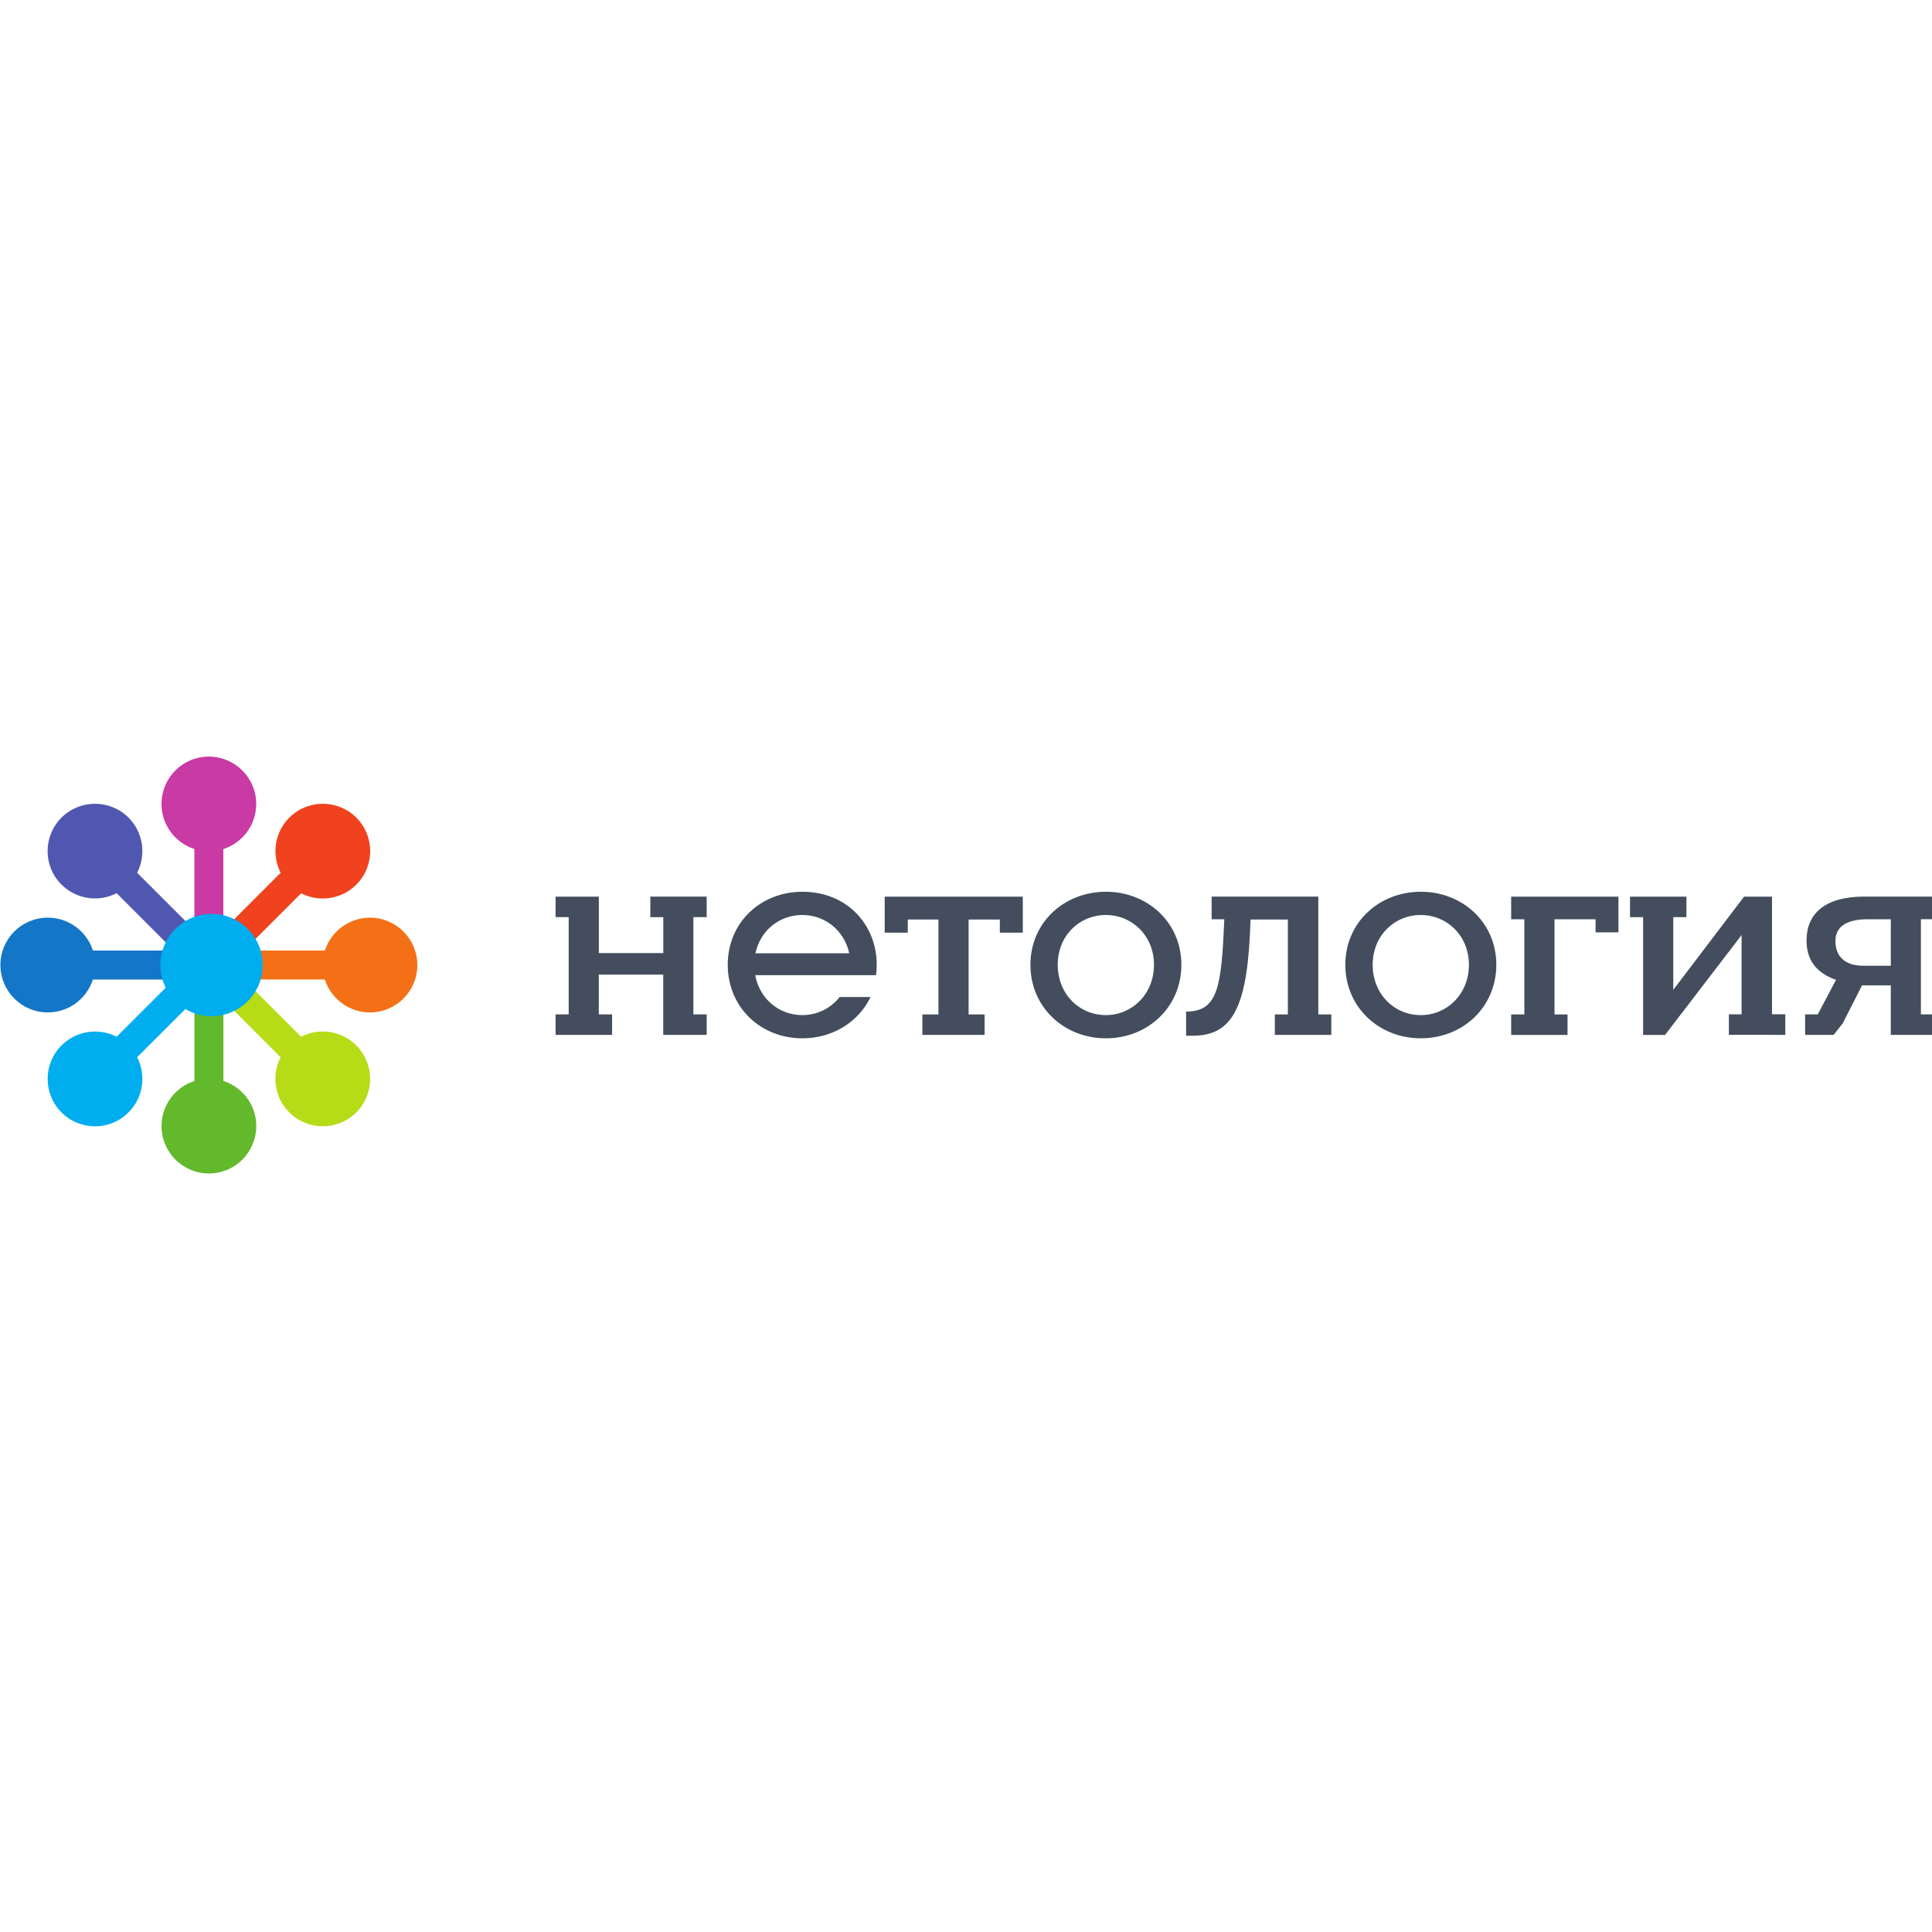 <svg xmlns="http://www.w3.org/2000/svg" height="250" width="250" viewBox="0 0 250 250">
    <title>Netology</title>
    <g transform="matrix(0.47,0,0,-0.47,-60.06,269.643)" id="g6">
        <g transform="scale(0.1,0.1)" id="g8">
            <path d="m 1722.5,3524 c 0.2,72 58.7,130.3 130.7,130.1 72,-0.2 130.3,-58.8 130.1,-130.8 -0.1,-58 -38.1,-107 -90.5,-123.8 l 0,-317.2 c 0,-1.2 -1.8,-2.1 -4,-2.1 l -71.8,0 c -2.2,0 -4,1 -4,2.1 l 0,317.2 c -52.6,16.9 -90.7,66.3 -90.5,124.6" fill="#c93aa5" />
            <path d="m 1446.9,3301.8 c -50.8,51 -50.6,133.7 0.5,184.4 51,50.8 133.7,50.6 184.5,-0.4 40.9,-41.1 48.7,-102.6 23.5,-151.6 L 1879.7,3110 c 0.8,-0.8 0.2,-2.7 -1.3,-4.3 l -50.8,-50.8 c -1.5,-1.5 -3.5,-2.2 -4.3,-1.3 L 1599,3277.9 c -49.2,-25.3 -111,-17.2 -152.1,24.1" fill="#5057b0" />
            <path d="m 1409.1,2949.7 c -72,0.2 -130.3,58.8 -130.1,130.8 0.2,72 58.7,130.3 130.8,130.1 58,-0.1 107.1,-38.1 123.9,-90.5 l 317.1,0 c 1.2,0 2.1,-1.8 2.1,-4 l 0,-71.9 c 0,-2.2 -1,-4 -2.1,-4 l -317.2,0 c -16.9,-52.7 -66.3,-90.7 -124.6,-90.5" fill="#1476c6" />
            <path d="m 1631.4,2674.1 c -51,-50.8 -133.7,-50.6 -184.4,0.5 -50.8,51.1 -50.6,133.7 0.5,184.5 41.1,40.9 102.7,48.7 151.6,23.6 l 224.3,224.3 c 0.8,0.8 2.7,0.2 4.3,-1.4 l 50.8,-50.7 c 1.6,-1.6 2.2,-3.5 1.3,-4.3 l -224.3,-224.3 c 25.3,-49.1 17.2,-111 -24,-152.1" fill="#00adef" />
            <path d="m 1983.4,2636.4 c -0.2,-72 -58.7,-130.3 -130.7,-130.1 -72,0.2 -130.3,58.7 -130.1,130.8 0.1,57.9 38.1,107.1 90.6,123.8 l 0,317.2 c 0,1.2 1.8,2.1 4,2.1 l 71.8,0 c 2.2,0 4,-0.9 4,-2.1 l 0,-317.2 c 52.6,-16.9 90.7,-66.3 90.5,-124.5" fill="#62b92c" />
            <path d="m 2259,2858.6 c 50.8,-51.1 50.6,-133.7 -0.5,-184.4 -51,-50.8 -133.6,-50.6 -184.5,0.5 -40.9,41.1 -48.7,102.6 -23.6,151.6 l -224.3,224.3 c -0.8,0.8 -0.2,2.8 1.3,4.3 l 50.8,50.8 c 1.6,1.6 3.5,2.2 4.3,1.4 l 224.3,-224.3 c 49.2,25.3 111,17.2 152.1,-24" fill="#b5dc17" />
            <path d="m 2296.8,3210.6 c 72,-0.2 130.3,-58.8 130.1,-130.8 -0.2,-72 -58.7,-130.3 -130.8,-130.1 -58,0.2 -107,38.2 -123.9,90.6 l -317.1,0 c -1.1,0 -2.1,1.8 -2.1,4 l 0,71.8 c 0,2.2 1,4 2.1,4 l 317.2,0 c 16.9,52.6 66.3,90.6 124.6,90.5" fill="#f47016" />
            <path d="m 2074.6,3486.2 c 51.1,50.8 133.7,50.6 184.5,-0.4 50.8,-51 50.6,-133.7 -0.5,-184.5 -41.1,-41 -102.7,-48.7 -151.6,-23.6 l -224.3,-224.3 c -0.8,-0.8 -2.7,-0.2 -4.3,1.4 l -50.8,50.8 c -1.6,1.6 -2.1,3.5 -1.3,4.3 l 224.3,224.3 c -25.3,49.2 -17.2,111 24,152.1" fill="#f0421e" />
            <path d="m 1719.5,3080.5 c 0.2,77.8 63.4,140.7 141.2,140.4 77.8,-0.2 140.7,-63.4 140.5,-141.2 -0.2,-77.7 -63.4,-140.6 -141.2,-140.4 -77.8,0.2 -140.7,63.4 -140.5,141.2" fill="#00adef" />
            <path d="m 3817.4,2887.8 0,56.4 44.2,0 0,261.2 -84.5,0 0,-36.1 -63.5,0 0,99.2 380.2,0 0,-99.2 -63.2,0 0,36.1 -86,0 0,-261.2 44.1,0 0,-56.4 -171.3,0 m 1621,0 0,56.4 36.3,0 0,262 -36.3,0 0,62.3 295.3,0 0,-98.4 -62.9,0 0,36 -113.1,0 0,-262 35.9,0 0,-56.4 -155.1,0 m 969.7,190.5 75.4,0 0,128 -64,0 c -60.9,0 -88.5,-22.7 -88.5,-59.9 0,-45.7 29.9,-68.1 77.1,-68.1 m 75.4,-190.3 0,136.3 -79.2,0 -53,-104.3 -25.1,-32 -78.6,0 0,56.4 34.8,0 50.3,95.1 c -57.1,19.9 -81.2,57.4 -81.2,108.4 0,72.7 49.2,120.8 159.6,120.8 l 191.6,0 0,-62.3 -36.3,0 0,-262 36.3,0 0,-56.4 -119.3,0 m -1293.9,54.4 c 72.3,0 132.5,57.9 132.5,138.6 0,80 -60.2,137 -132.5,137 -73.1,0 -132.5,-57.1 -132.5,-137 0,-80.7 59.4,-138.6 132.5,-138.6 m 0,339.6 c 115,0 207.9,-84.5 207.9,-201 0,-117.2 -92.9,-202.5 -207.8,-202.5 -115,0 -207.9,85.3 -207.9,202.5 0,116.5 92.9,201 207.9,201 m -867.2,-339.6 c 72.3,0 132.5,57.9 132.5,138.6 0,80 -60.2,137 -132.5,137 -73.1,0 -132.5,-57.1 -132.5,-137 0,-80.7 59.4,-138.6 132.5,-138.6 m 0,339.6 c 115,0 207.9,-84.5 207.9,-201 0,-117.2 -92.9,-202.5 -207.8,-202.5 -114.9,0 -207.8,85.3 -207.8,202.5 0,116.5 92.9,201 207.9,201 m 584.7,-337.7 0,324.3 -293.7,0 0,-62.3 34.9,0 c -8,-185.1 -16.4,-254.2 -105.2,-254.2 l 0,-66.4 c 3.8,-0.3 15.5,0 19.1,0 112.4,0 151.3,84.5 158.3,319.8 l 102.8,0 0,-261.2 -35.9,0 0,-56.4 155.5,0 0,56.4 -35.9,0 m -1420.5,273.7 c 62.3,0 115.5,-42.4 129.1,-105.3 l -258.2,0 c 13.4,62.9 66.1,105.3 129.1,105.3 M 3589.5,2992 c -24.5,-31 -61.5,-49.7 -102.6,-49.7 -64.1,0 -117.7,44.6 -129.8,110 l 332.6,0 c 15.9,117 -64.7,229.6 -202.7,229.6 -114.9,0 -205.5,-84.5 -205.5,-201 0,-117.2 90.6,-202.5 205.5,-202.5 83.1,0 154.5,44.7 187.7,113.7 l -85.1,0 m -520.6,276.4 0,0 -0.6,0 0,-56.5 35.7,0 0,-98.8 -177.5,0 0,155.3 -119.1,0 0,0 0,-47.5 0,-8.9 36.1,0 0,-267.8 -36.1,0 0,-56.4 155.6,0 0,56.4 -36.6,0 0,109.6 177.4,0 0,-166 119.6,0 0,56.4 0,0.1 -36.6,0 0,267.7 36.6,0 0,9.5 0,47 0,0 -154.6,0 m 3087.6,-324.1 0,324 -76.9,0 -194.9,-256.6 0,200.1 36.2,0 0,56.5 -155.3,0 0,0 0,-56.5 36.1,0 0,-324.2 60.9,0 0.8,1.6 209.4,273.3 0,-218.2 -35,0 0,-56.4 155.3,-0.2 0,0.2 0,56.2 0,0.3 -36.6,0" fill="#434d5d" />
        </g>
    </g>
</svg>
